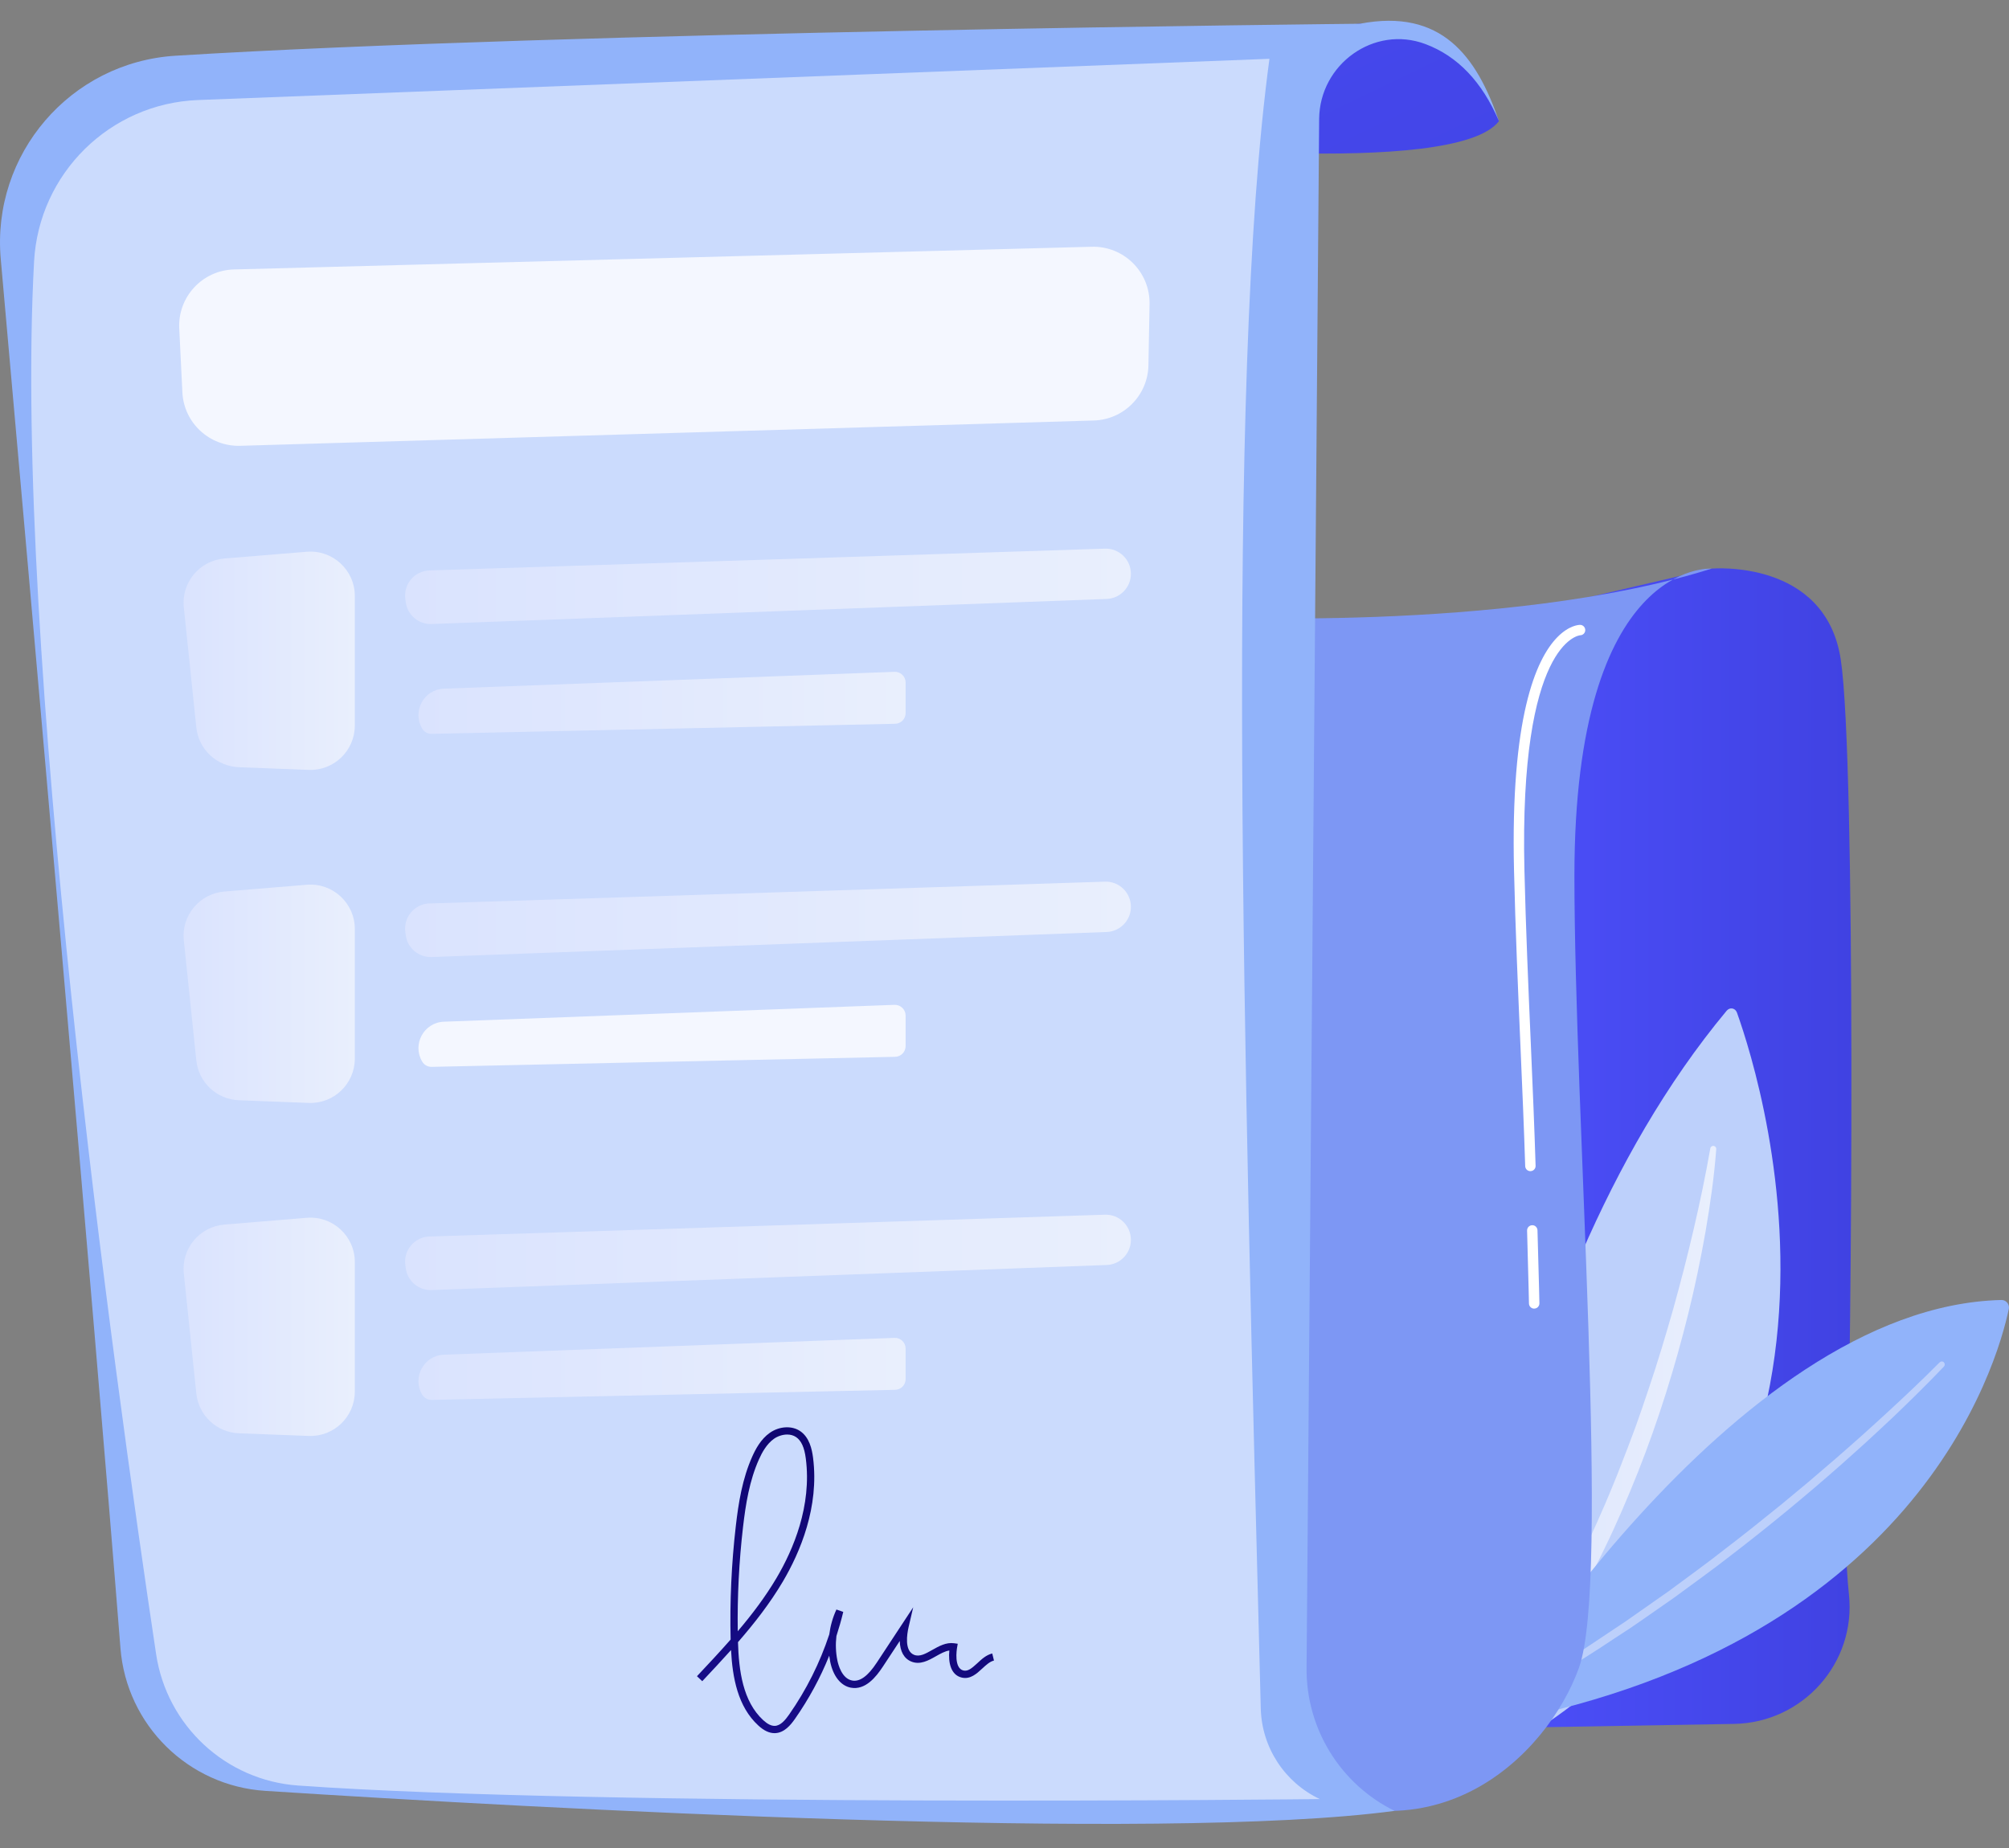 <svg width="50" height="46" viewBox="0 0 50 46" fill="none" xmlns="http://www.w3.org/2000/svg">
<rect x="0" y="0" width="50" height="46" fill="#808080" stroke="none"/>
<path d="M38.361 15.141L42.597 14.154C42.597 14.154 45.43 13.9 45.813 16.417C46.196 18.935 46.085 33.85 45.965 36.926C45.925 37.94 45.93 38.876 46.017 39.693C46.196 41.395 44.869 42.881 43.158 42.911L35.272 43.047L38.361 15.141H38.361Z" fill="url(#paint0_linear_3028_12894)"/>
<path d="M36.108 44.259C36.108 44.259 36.954 32.393 42.973 25.159C43.052 25.065 43.187 25.089 43.229 25.205C43.885 27.037 47.571 38.821 36.107 44.259H36.108Z" fill="#BDD0FB"/>
<path d="M42.714 28.603C42.663 29.295 42.563 29.978 42.447 30.66C42.327 31.341 42.186 32.019 42.02 32.69C41.688 34.033 41.274 35.358 40.764 36.647C40.507 37.291 40.235 37.929 39.93 38.551C39.782 38.865 39.617 39.17 39.459 39.479C39.291 39.782 39.127 40.088 38.945 40.383C38.24 41.577 37.415 42.703 36.473 43.716C36.445 43.746 36.398 43.748 36.368 43.719C36.339 43.693 36.336 43.65 36.359 43.619L36.36 43.618C37.198 42.532 37.953 41.39 38.608 40.191C38.777 39.894 38.927 39.587 39.088 39.286C39.237 38.978 39.394 38.675 39.533 38.363C39.603 38.207 39.678 38.054 39.746 37.897L39.952 37.428C40.02 37.272 40.083 37.113 40.149 36.956C40.215 36.798 40.278 36.639 40.339 36.48C40.466 36.163 40.584 35.842 40.704 35.522C40.818 35.2 40.932 34.877 41.038 34.553C41.258 33.905 41.453 33.249 41.641 32.591C41.825 31.932 41.997 31.268 42.151 30.601C42.308 29.934 42.447 29.261 42.566 28.587L42.566 28.585C42.573 28.544 42.612 28.517 42.652 28.524C42.691 28.531 42.717 28.566 42.714 28.603V28.603Z" fill="url(#paint1_linear_3028_12894)"/>
<path d="M36.853 42.96C36.853 42.96 43.059 32.523 49.809 32.359C49.929 32.356 50.02 32.467 49.995 32.584C49.708 33.948 47.698 41.09 36.853 42.96Z" fill="#91B3FA"/>
<path d="M48.381 34.015C47.972 34.445 47.551 34.858 47.124 35.267C46.908 35.469 46.693 35.671 46.475 35.871C46.255 36.068 46.038 36.268 45.816 36.463C44.93 37.245 44.016 37.997 43.079 38.717C42.614 39.081 42.132 39.424 41.656 39.775L40.929 40.282C40.807 40.366 40.687 40.451 40.564 40.533L40.192 40.776C39.211 41.436 38.186 42.028 37.154 42.602C37.118 42.623 37.072 42.61 37.052 42.574C37.033 42.538 37.045 42.493 37.08 42.473L37.082 42.472L37.844 42.025L38.224 41.802C38.35 41.725 38.474 41.645 38.599 41.567L39.347 41.099C39.593 40.938 39.837 40.773 40.082 40.61L40.45 40.365L40.811 40.112L41.534 39.605C42.007 39.254 42.485 38.911 42.948 38.546C43.416 38.19 43.874 37.82 44.332 37.45L45.011 36.886L45.682 36.311C45.905 36.119 46.124 35.922 46.345 35.727C46.564 35.531 46.781 35.332 46.998 35.133C47.431 34.734 47.86 34.329 48.273 33.912L48.274 33.911C48.303 33.882 48.35 33.881 48.379 33.91C48.408 33.939 48.409 33.986 48.381 34.015L48.381 34.015Z" fill="#BDD0FB"/>
<path d="M29.749 15.345C29.749 15.345 37.463 15.769 42.598 14.154C42.598 14.154 39.184 13.92 39.184 21.801C39.184 27.827 40.078 39.328 39.298 41.511C38.517 43.695 35.6 46.629 31.418 44.107C27.235 41.585 29.749 15.345 29.749 15.345H29.749Z" fill="#7D97F4"/>
<path d="M27.699 3.529C27.699 3.529 36.21 4.457 37.306 3.015C37.306 3.015 36.434 0.418 33.844 0.591C31.254 0.764 27.699 3.529 27.699 3.529H27.699Z" fill="url(#paint2_linear_3028_12894)"/>
<path d="M0.019 6.45C0.761 14.791 2.32 32.432 2.998 41.026C3.149 42.942 4.685 44.455 6.602 44.578C13.434 45.017 28.808 45.867 34.708 45.076C33.357 44.41 32.506 43.029 32.518 41.522L32.831 2.96C32.843 1.598 34.2 0.618 35.476 1.097C36.279 1.398 36.888 2.039 37.306 3.015C36.749 1.392 35.873 0.204 33.843 0.591C33.843 0.591 13.999 0.79 4.369 1.387C1.752 1.549 -0.214 3.839 0.019 6.45Z" fill="#91B3FA"/>
<path opacity="0.53" d="M4.928 2.49L31.594 1.464C30.494 9.606 30.958 26.187 31.378 42.528C31.403 43.496 31.971 44.368 32.847 44.782C32.847 44.782 15.061 44.987 7.419 44.445C5.62 44.318 4.152 42.956 3.885 41.172C2.836 34.171 0.326 16.085 0.848 6.51C0.968 4.317 2.734 2.575 4.928 2.49Z" fill="url(#paint3_linear_3028_12894)"/>
<path d="M4.575 15.12L4.886 18.107C4.943 18.654 5.394 19.076 5.944 19.097L7.683 19.164C8.31 19.188 8.831 18.686 8.831 18.058V14.836C8.831 14.19 8.279 13.681 7.634 13.734L5.584 13.902C4.966 13.953 4.51 14.502 4.574 15.119L4.575 15.12Z" fill="url(#paint4_linear_3028_12894)"/>
<path d="M10.689 14.199C13.583 14.109 24.694 13.748 27.499 13.657C27.853 13.645 28.146 13.929 28.146 14.283C28.146 14.62 27.879 14.896 27.542 14.909L10.742 15.533C10.419 15.545 10.139 15.308 10.098 14.987L10.087 14.906C10.04 14.539 10.319 14.211 10.689 14.199Z" fill="url(#paint5_linear_3028_12894)"/>
<path d="M10.508 18.137C10.557 18.219 10.647 18.269 10.742 18.267L22.278 18.016C22.423 18.013 22.539 17.895 22.539 17.75V16.989C22.539 16.838 22.413 16.717 22.262 16.723L11.048 17.142C10.549 17.161 10.252 17.707 10.508 18.137V18.137Z" fill="url(#paint6_linear_3028_12894)"/>
<path d="M4.575 23.409L4.886 26.396C4.943 26.944 5.394 27.366 5.944 27.387L7.683 27.454C8.31 27.478 8.831 26.976 8.831 26.348V23.126C8.831 22.479 8.279 21.97 7.634 22.023L5.584 22.192C4.966 22.242 4.51 22.792 4.574 23.409L4.575 23.409Z" fill="url(#paint7_linear_3028_12894)"/>
<path d="M10.689 22.489C13.583 22.399 24.694 22.038 27.499 21.946C27.853 21.934 28.146 22.218 28.146 22.573C28.146 22.91 27.879 23.186 27.542 23.199L10.742 23.822C10.419 23.834 10.139 23.598 10.098 23.277L10.087 23.195C10.04 22.828 10.319 22.5 10.689 22.488V22.489Z" fill="url(#paint8_linear_3028_12894)"/>
<path opacity="0.78" d="M10.508 26.426C10.557 26.509 10.647 26.558 10.742 26.556L22.278 26.306C22.423 26.303 22.539 26.184 22.539 26.039V25.279C22.539 25.128 22.413 25.007 22.262 25.012L11.048 25.432C10.549 25.45 10.252 25.997 10.508 26.426Z" fill="white"/>
<path d="M4.575 31.699L4.886 34.686C4.943 35.233 5.394 35.656 5.944 35.677L7.683 35.743C8.31 35.767 8.831 35.266 8.831 34.638V31.416C8.831 30.769 8.279 30.26 7.634 30.313L5.584 30.482C4.966 30.532 4.51 31.082 4.574 31.699L4.575 31.699Z" fill="url(#paint9_linear_3028_12894)"/>
<path d="M10.689 30.779C13.583 30.689 24.694 30.327 27.499 30.236C27.853 30.224 28.146 30.508 28.146 30.862C28.146 31.199 27.879 31.476 27.542 31.488L10.742 32.112C10.419 32.124 10.139 31.887 10.098 31.566L10.087 31.485C10.04 31.118 10.319 30.79 10.689 30.778V30.779Z" fill="url(#paint10_linear_3028_12894)"/>
<path d="M10.508 34.716C10.557 34.798 10.647 34.848 10.742 34.846L22.278 34.595C22.423 34.592 22.539 34.474 22.539 34.329V33.568C22.539 33.417 22.413 33.296 22.262 33.302L11.048 33.721C10.549 33.74 10.252 34.287 10.508 34.716Z" fill="url(#paint11_linear_3028_12894)"/>
<g style="mix-blend-mode:soft-light">
<path d="M38.183 32.574C38.112 32.574 38.054 32.517 38.053 32.446C38.053 32.442 38.045 32.033 38.006 30.632C38.004 30.56 38.06 30.5 38.132 30.498C38.202 30.494 38.263 30.552 38.265 30.624C38.305 32.028 38.313 32.437 38.313 32.441C38.314 32.513 38.257 32.572 38.186 32.573H38.183L38.183 32.574Z" fill="white"/>
</g>
<g style="mix-blend-mode:soft-light">
<path d="M38.088 29.152C38.018 29.152 37.961 29.097 37.959 29.026C37.931 28.114 37.887 27.106 37.841 26.038C37.779 24.595 37.714 23.103 37.681 21.666C37.591 17.873 38.217 16.417 38.757 15.863C39.051 15.562 39.297 15.554 39.325 15.554C39.396 15.554 39.454 15.612 39.454 15.684C39.454 15.755 39.398 15.812 39.327 15.813C39.298 15.816 37.806 15.979 37.94 21.66C37.974 23.095 38.038 24.585 38.101 26.027C38.147 27.095 38.19 28.105 38.218 29.019C38.22 29.09 38.164 29.15 38.092 29.152C38.091 29.152 38.09 29.152 38.088 29.152H38.088Z" fill="white"/>
</g>
<path d="M19.275 43.141C19.144 43.141 19.012 43.079 18.873 42.951C18.361 42.481 18.23 41.76 18.194 41.073C17.958 41.337 17.716 41.594 17.478 41.848L17.346 41.724C17.626 41.426 17.91 41.123 18.184 40.811C18.161 39.87 18.205 38.92 18.313 37.985C18.379 37.412 18.475 36.806 18.724 36.252C18.803 36.076 18.934 35.823 19.16 35.665C19.396 35.5 19.705 35.482 19.912 35.621C20.145 35.777 20.208 36.074 20.235 36.283C20.393 37.513 19.913 38.64 19.483 39.369C19.163 39.91 18.776 40.406 18.367 40.876C18.388 41.579 18.485 42.349 18.995 42.818C19.102 42.916 19.196 42.963 19.284 42.96C19.427 42.955 19.544 42.815 19.639 42.679C20.07 42.062 20.405 41.392 20.639 40.683C20.667 40.469 20.726 40.259 20.817 40.064L20.987 40.123C20.938 40.326 20.881 40.526 20.817 40.723C20.793 40.924 20.8 41.129 20.84 41.327C20.861 41.433 20.95 41.782 21.208 41.831C21.4 41.867 21.6 41.722 21.821 41.386L22.728 40.008L22.613 40.501C22.573 40.675 22.505 41.091 22.748 41.191C22.887 41.248 23.033 41.166 23.202 41.07C23.371 40.975 23.545 40.877 23.743 40.903L23.836 40.916L23.82 41.009C23.811 41.062 23.738 41.528 23.98 41.582C24.09 41.606 24.183 41.53 24.323 41.401C24.432 41.299 24.546 41.194 24.695 41.158L24.738 41.334C24.634 41.359 24.543 41.444 24.446 41.533C24.308 41.661 24.152 41.805 23.941 41.759C23.665 41.698 23.597 41.387 23.627 41.084C23.518 41.1 23.407 41.163 23.291 41.228C23.108 41.332 22.899 41.449 22.68 41.359C22.498 41.284 22.4 41.104 22.393 40.847L21.973 41.485C21.803 41.743 21.536 42.078 21.174 42.009C20.925 41.962 20.734 41.72 20.662 41.363C20.652 41.313 20.644 41.263 20.638 41.213C20.416 41.765 20.131 42.291 19.787 42.783C19.674 42.946 19.515 43.133 19.29 43.141C19.285 43.141 19.28 43.142 19.275 43.142L19.275 43.141ZM19.591 35.708C19.472 35.708 19.351 35.752 19.264 35.813C19.075 35.946 18.959 36.169 18.889 36.326C18.651 36.857 18.558 37.447 18.493 38.006C18.393 38.866 18.349 39.739 18.361 40.605C18.716 40.187 19.048 39.749 19.327 39.277C19.743 38.572 20.207 37.485 20.055 36.306C20.02 36.029 19.942 35.859 19.812 35.771C19.745 35.726 19.668 35.708 19.591 35.708H19.591Z" fill="url(#paint12_linear_3028_12894)"/>
<path opacity="0.78" d="M27.223 10.467L5.98 11.097C5.217 11.12 4.576 10.528 4.539 9.765L4.461 8.176C4.422 7.391 5.037 6.727 5.823 6.707L27.172 6.142C27.97 6.121 28.624 6.77 28.61 7.568L28.582 9.092C28.569 9.839 27.97 10.445 27.223 10.467Z" fill="white"/>
<defs>
<linearGradient id="paint0_linear_3028_12894" x1="35.271" y1="28.597" x2="46.078" y2="28.597" gradientUnits="userSpaceOnUse">
<stop stop-color="#4F52FF"/>
<stop offset="1" stop-color="#4042E2"/>
</linearGradient>
<linearGradient id="paint1_linear_3028_12894" x1="36.344" y1="36.131" x2="42.714" y2="36.131" gradientUnits="userSpaceOnUse">
<stop stop-color="#DAE3FE"/>
<stop offset="1" stop-color="#E9EFFD"/>
</linearGradient>
<linearGradient id="paint2_linear_3028_12894" x1="36.766" y1="12.114" x2="21.359" y2="-19.91" gradientUnits="userSpaceOnUse">
<stop stop-color="#4042E2"/>
<stop offset="1" stop-color="#4F52FF"/>
</linearGradient>
<linearGradient id="paint3_linear_3028_12894" x1="28.869" y1="9.641" x2="-12.192" y2="62.186" gradientUnits="userSpaceOnUse">
<stop stop-color="white"/>
<stop offset="1" stop-color="white"/>
</linearGradient>
<linearGradient id="paint4_linear_3028_12894" x1="4.568" y1="16.448" x2="8.831" y2="16.448" gradientUnits="userSpaceOnUse">
<stop stop-color="#DAE3FE"/>
<stop offset="1" stop-color="#E9EFFD"/>
</linearGradient>
<linearGradient id="paint5_linear_3028_12894" x1="10.082" y1="14.595" x2="28.146" y2="14.595" gradientUnits="userSpaceOnUse">
<stop stop-color="#DAE3FE"/>
<stop offset="1" stop-color="#E9EFFD"/>
</linearGradient>
<linearGradient id="paint6_linear_3028_12894" x1="10.414" y1="17.495" x2="22.539" y2="17.495" gradientUnits="userSpaceOnUse">
<stop stop-color="#DAE3FE"/>
<stop offset="1" stop-color="#E9EFFD"/>
</linearGradient>
<linearGradient id="paint7_linear_3028_12894" x1="4.568" y1="24.737" x2="8.831" y2="24.737" gradientUnits="userSpaceOnUse">
<stop stop-color="#DAE3FE"/>
<stop offset="1" stop-color="#E9EFFD"/>
</linearGradient>
<linearGradient id="paint8_linear_3028_12894" x1="10.082" y1="22.884" x2="28.146" y2="22.884" gradientUnits="userSpaceOnUse">
<stop stop-color="#DAE3FE"/>
<stop offset="1" stop-color="#E9EFFD"/>
</linearGradient>
<linearGradient id="paint9_linear_3028_12894" x1="4.568" y1="33.027" x2="8.831" y2="33.027" gradientUnits="userSpaceOnUse">
<stop stop-color="#DAE3FE"/>
<stop offset="1" stop-color="#E9EFFD"/>
</linearGradient>
<linearGradient id="paint10_linear_3028_12894" x1="10.082" y1="31.174" x2="28.146" y2="31.174" gradientUnits="userSpaceOnUse">
<stop stop-color="#DAE3FE"/>
<stop offset="1" stop-color="#E9EFFD"/>
</linearGradient>
<linearGradient id="paint11_linear_3028_12894" x1="10.414" y1="34.074" x2="22.539" y2="34.074" gradientUnits="userSpaceOnUse">
<stop stop-color="#DAE3FE"/>
<stop offset="1" stop-color="#E9EFFD"/>
</linearGradient>
<linearGradient id="paint12_linear_3028_12894" x1="24.679" y1="31.24" x2="19.003" y2="45.771" gradientUnits="userSpaceOnUse">
<stop stop-color="#09005D"/>
<stop offset="1" stop-color="#1A0F91"/>
</linearGradient>
</defs>
</svg>
